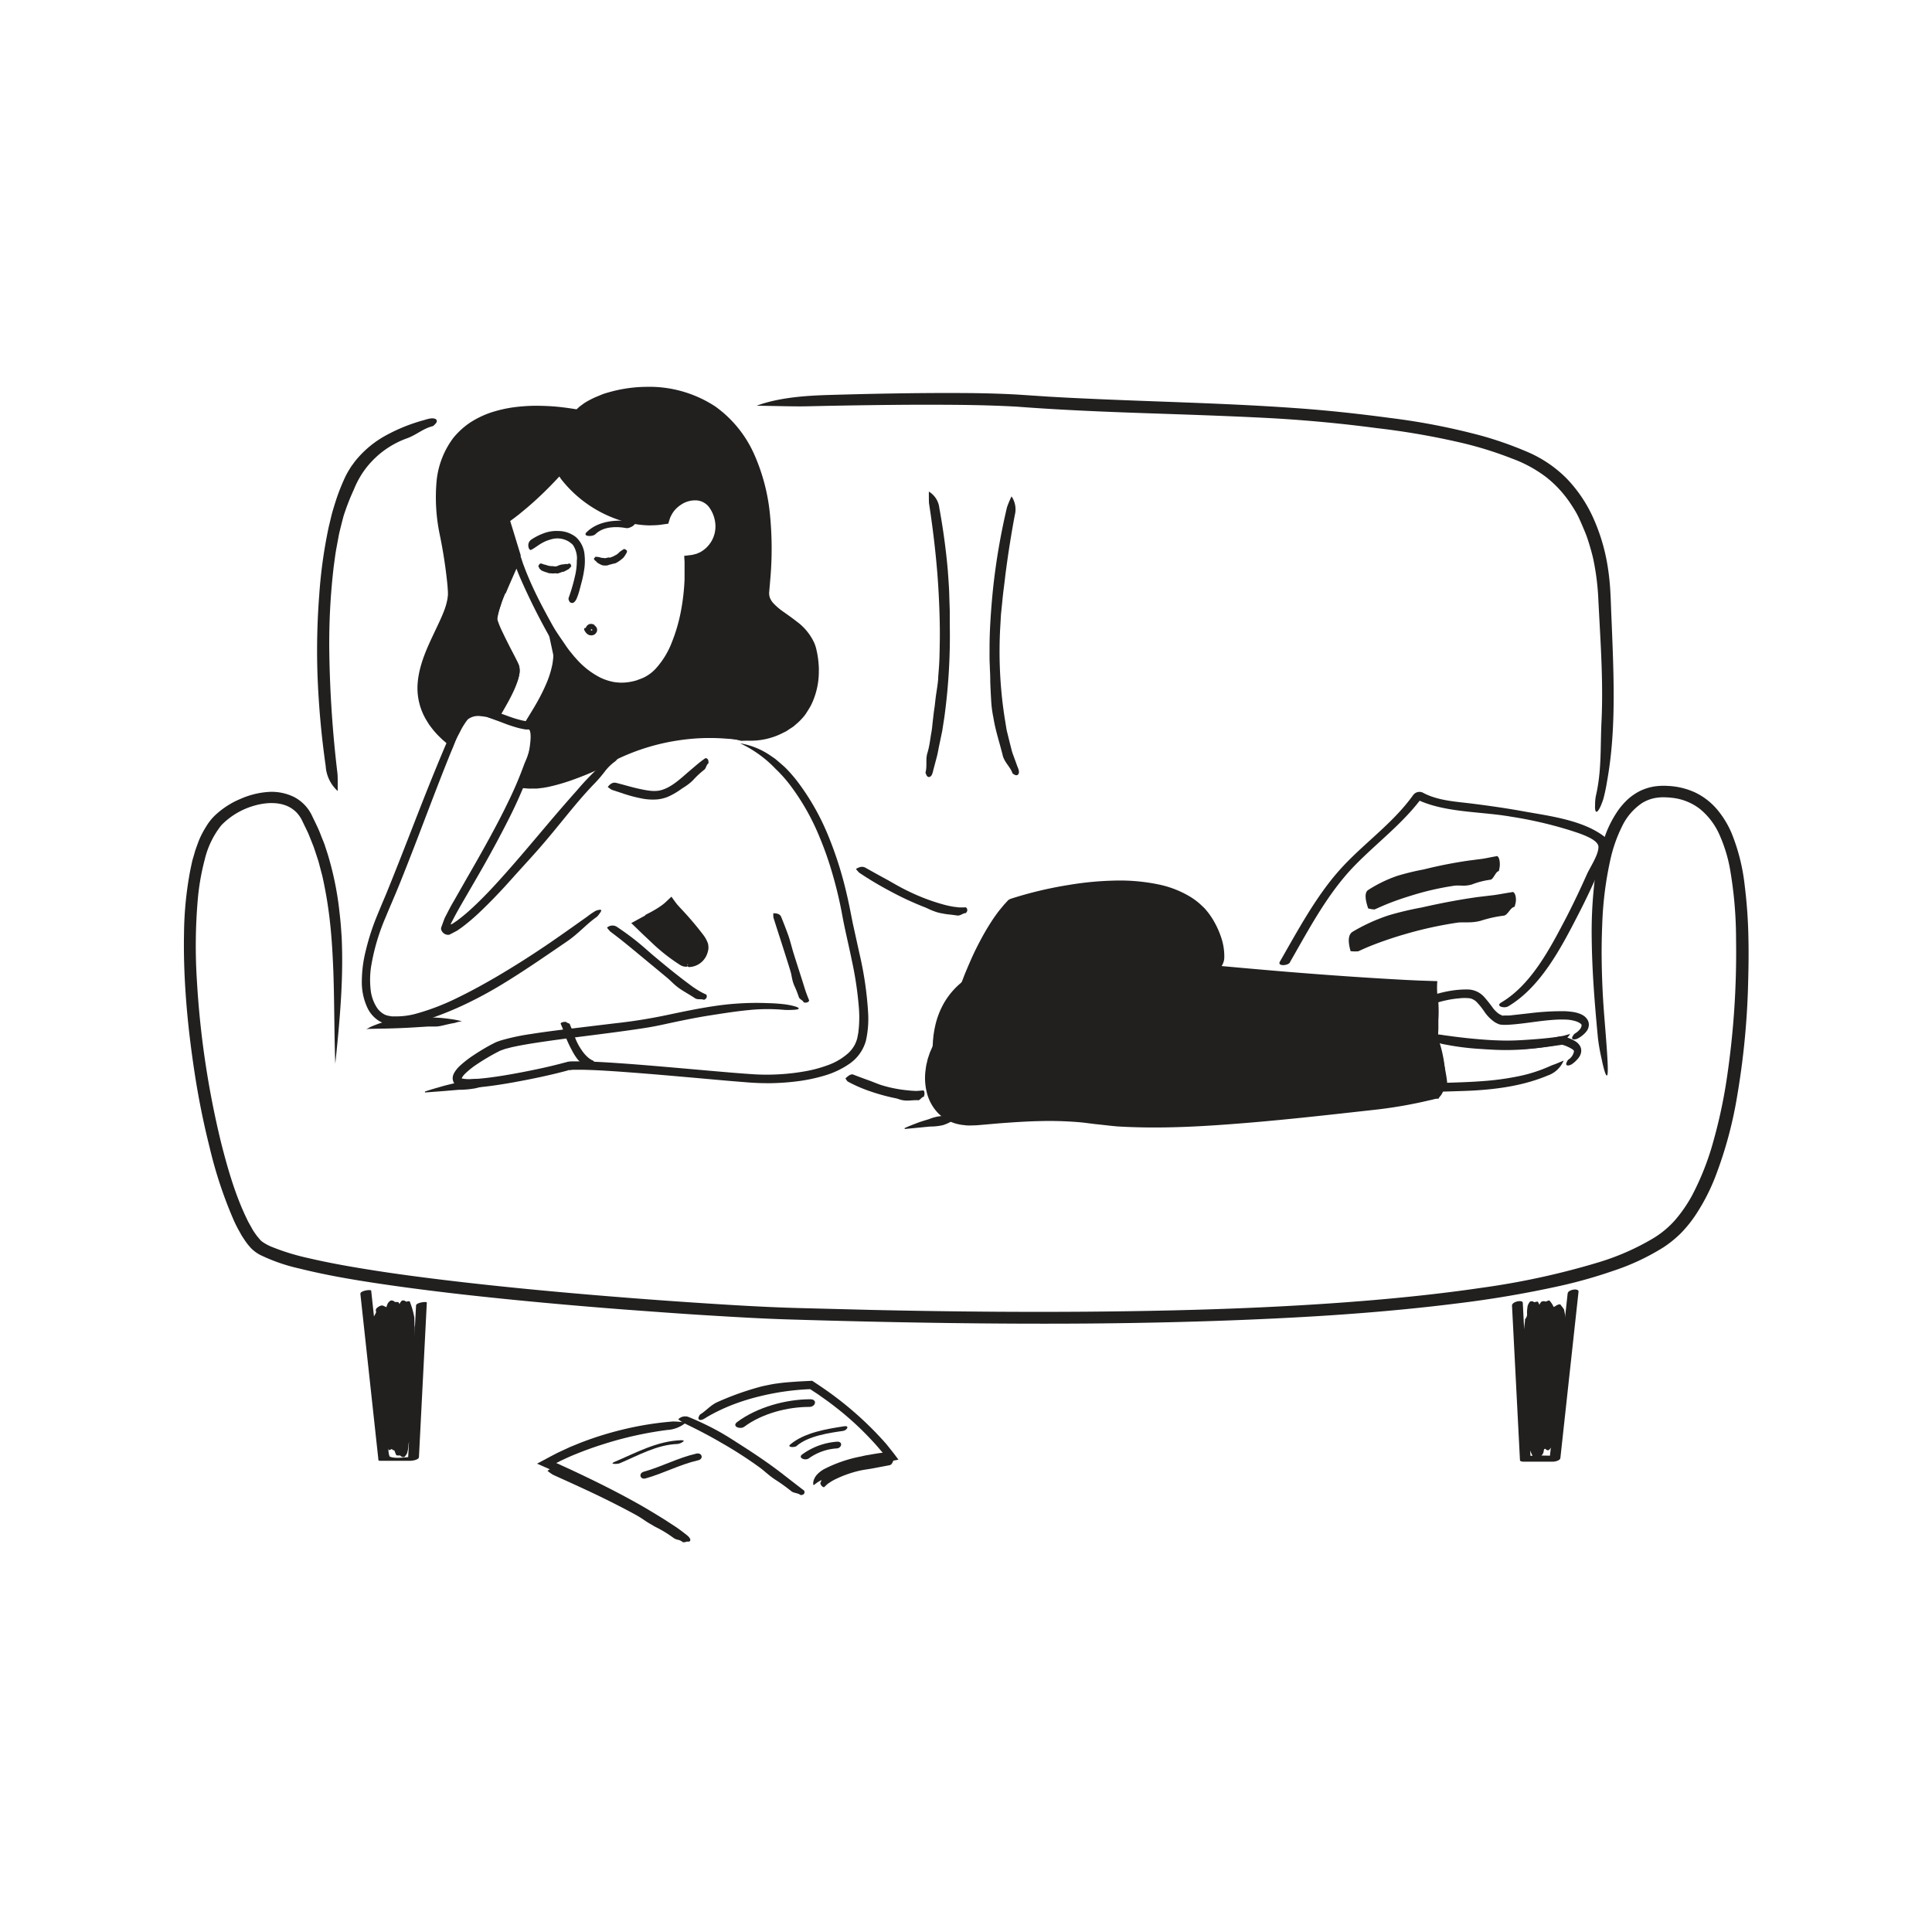 <svg id="Layer_1" data-name="Layer 1" xmlns="http://www.w3.org/2000/svg" width="520" height="520" viewBox="0 0 520 520"><defs><style>.cls-1{fill:#221f1f;}.cls-2{fill:none;stroke:#221f1f;stroke-miterlimit:10;stroke-width:1.56px;}</style></defs><title>Notioly v2</title><g id="_18.Chilling" data-name="18.Chilling"><path class="cls-1" d="M240.58,392.58c-.35,1.4-.75,1.71-1.2,1.79l-4.42.84c-1.26.24-2.55.37-3.79.67a30,30,0,0,0-6.16,2.18,11.91,11.91,0,0,0-1.64.92c-.25.17-.5.33-.73.52l-.64.6c-.08.06-.12.16-.23.18-.3,0-.77-.39-.92-.87,0-.11-.11-.27-.07-.3.37-.33.2-1.23.67-1.55a11.13,11.13,0,0,0,1.27-.89c.41-.31.84-.59,1.28-.87a5.07,5.07,0,0,1,1.11-.51c.5-.16,1-.28,1.51-.4a51.89,51.89,0,0,1,6.86-1.81,50.79,50.79,0,0,1,6.19-.82A4.37,4.37,0,0,1,240.58,392.58Z"/><path class="cls-1" d="M147.37,395.89a2.86,2.86,0,0,1,3.08-.52c2.84,1.1,5.66,2.28,8.43,3.55,2.38,1.1,4.7,2.35,7,3.54,4,2,8.05,4.12,11.94,6.49l1.72,1.07,1.69,1.14c.55.34,1.08.75,1.62,1.14a12.39,12.39,0,0,1,1.59,1.28,3.37,3.37,0,0,1,.5.5c.32.54-.09,1-.73,1-.14,0-.34.05-.41,0a3.21,3.21,0,0,0-1.25-.63,3.15,3.15,0,0,1-1.33-.56,31.68,31.68,0,0,0-4.83-2.93c-.66-.38-1.32-.76-2-1.17-.82-.51-1.61-1.1-2.45-1.59-1.14-.71-6.71-3.66-12.18-6.25s-10.78-4.92-11-5.06A14.81,14.81,0,0,1,147.37,395.89Z"/><path class="cls-1" d="M214.46,389.13c3.13-2.64,8.57-3.44,12.47-4,1.06-.16,1.79-1.48.29-1.25-4.76.73-10.71,1.69-14.52,4.9-.95.81,1.19.87,1.76.39Z"/><path class="cls-1" d="M114.36,293.8c1.45-.51,2.92-.91,4.39-1.34s3-.77,4.44-1.11a22.14,22.14,0,0,1,4.48-.92,13.05,13.05,0,0,1,4.67.57l0,.25a16,16,0,0,1-4.35,1.66,25.14,25.14,0,0,1-4.51.41l-4.54.38-4.54.34Z"/><path class="cls-1" d="M98.43,277.05c.47-.11.95-.53,1.5-.74a29.82,29.82,0,0,1,5.54-1.79,33.81,33.81,0,0,1,4.91-.53,53,53,0,0,1,8.45,0c.84.08,1.67.17,2.5.3a22,22,0,0,1,2.38.43l.4.11c.34.11.42.07.17.08l-.18,0a9.11,9.11,0,0,0-1.75.43c-1.19.17-2.38.5-3.57.76a8.62,8.62,0,0,1-1.43.19c-.61,0-1.21,0-1.82,0-.84,0-4.74.33-8.48.45-1.87.08-3.7.11-5.09.13l-2.45.05A6.37,6.37,0,0,0,98.43,277.05Z"/><path class="cls-2" d="M133,192.32l-.12.22"/><path class="cls-1" d="M208.15,245.8c1.47,0,1.9.49,2.11,1q1.06,2.58,2,5.21c.5,1.52.87,3.07,1.34,4.59.82,2.62,1.67,5.23,2.5,7.84.24.77.47,1.55.73,2.32s.54,1.45.82,2.18a1,1,0,0,1,.12.37c-.05.36-.62.62-1.14.53-.12,0-.31,0-.33-.08-.2-.57-1.12-.78-1.29-1.39a30.7,30.7,0,0,0-1.31-3.28,10.92,10.92,0,0,1-.42-1.34c-.15-.59-.23-1.19-.37-1.77-.39-1.6-4.68-14.71-4.75-15.07A6.47,6.47,0,0,1,208.15,245.8Z"/><path class="cls-1" d="M124.18,192.92c-.19.88-.36,1.64-.5,2.44s-.36,1.57-.59,2.35c-.47,1.55-1,3.12-1.69,4.66-4.19,10.3-8,20.8-12.12,31.2-.88,2.24-1.77,4.48-2.7,6.7s-1.91,4.47-2.8,6.64a56.58,56.58,0,0,0-3.94,13.51,24.15,24.15,0,0,0-.09,5.88,11,11,0,0,0,1.88,5.18,6,6,0,0,0,1.94,1.62l.56.2a6.2,6.2,0,0,0,.65.14l.67.12.71,0a20.3,20.3,0,0,0,5.78-.71,62.62,62.62,0,0,0,11.33-4.37c3.67-1.78,7.27-3.77,10.81-5.85q6.27-3.71,12.33-7.79c3.87-2.6,7.66-5.32,11.45-8,.64-.46,1.29-1,1.94-1.36a3.12,3.12,0,0,1,1.86-.62c.3.11.13.49-.34,1.09a4.11,4.11,0,0,1-.72.84c-2.95,2.1-4.84,4.44-8,6.6-5.86,4-11.69,8.06-17.79,11.74-2.44,1.47-4.94,2.86-7.5,4.14a90.12,90.12,0,0,1-10.08,4.36,44.13,44.13,0,0,1-6.77,1.9,17.77,17.77,0,0,1-5.77.18,6.82,6.82,0,0,1-3.32-1.37,8.41,8.41,0,0,1-2.4-2.92,16.29,16.29,0,0,1-1.58-7.56,34.19,34.19,0,0,1,1.06-8,63.94,63.94,0,0,1,2.48-8c.51-1.31,1.06-2.61,1.6-3.92s1.09-2.55,1.61-3.84c4.19-10.31,8.05-20.53,11.12-28.2s5.31-12.86,5.56-13.36c.37-.81.82-1.59,1.31-2.48A24.5,24.5,0,0,1,124.18,192.92Z"/><path class="cls-1" d="M142.79,201.21a9.45,9.45,0,0,1,.27,3.86,17.64,17.64,0,0,1-1,3.83A121.69,121.69,0,0,1,136.64,221c-2,3.95-4.09,7.82-6.25,11.65-1.86,3.3-3.78,6.55-5.66,9.81-.94,1.63-1.88,3.26-2.73,4.91l-.49.93-.18.37c0,.11.08.21.25.05l.12-.07.06,0,.21-.15,1-.67c.63-.48,1.26-.95,1.86-1.46,1.23-1,2.4-2.1,3.56-3.21,2.31-2.22,4.51-4.58,6.68-7,4.32-4.8,8.48-9.79,12.68-14.75q3.72-4.39,7.57-8.72a74.35,74.35,0,0,1,7.92-8,9.7,9.7,0,0,1,1.62-1.15,2,2,0,0,1,1.6-.31c.24.15.14.5-.27,1a3.72,3.72,0,0,1-.58.67,12.81,12.81,0,0,0-2.83,2.76,39,39,0,0,1-2.65,3.11c-3.85,3.93-7.27,8.33-10.81,12.61q-2.11,2.58-4.31,5.1c-1.88,2.14-3.81,4.23-5.72,6.35-1.33,1.43-4.91,5.68-10.23,10.74a54.09,54.09,0,0,1-4.44,3.79c-.4.32-.84.6-1.27.91-.12.08-.2.15-.34.23l-.55.29-1.09.57c-.17.07-.38.24-.53.23a1.68,1.68,0,0,1-.5,0,2,2,0,0,1-1.6-1.4,1.32,1.32,0,0,1,0-.52l.2-.56.41-1.12.21-.56.1-.28.09-.18.75-1.45c.51-1,1-1.92,1.58-2.89l3.26-5.72c4.39-7.59,8.56-15.06,11.34-20.88a102.14,102.14,0,0,0,4.4-10.3c.24-.64.55-1.26.82-2S142.41,202.21,142.79,201.21Z"/><path class="cls-1" d="M199.2,200.06a20.33,20.33,0,0,1,8.39,3.46l1,.68.94.79c.62.54,1.26,1.07,1.86,1.64a38.85,38.85,0,0,1,3.27,3.75,64.65,64.65,0,0,1,8.19,14.38,99.67,99.67,0,0,1,5,15.7c.64,2.65,1.15,5.42,1.67,8l1.76,8a94.48,94.48,0,0,1,2.39,16.36,27,27,0,0,1-.62,7.34,11.19,11.19,0,0,1-4.57,6.26,23.36,23.36,0,0,1-6.71,3.12,45.82,45.82,0,0,1-7.07,1.48,65.56,65.56,0,0,1-7.14.52,70.24,70.24,0,0,1-7.13-.28c-4.68-.36-9.34-.8-14-1.21-5.66-.5-11.31-1-17-1.42q-4.25-.33-8.47-.56c-1.41-.06-2.82-.12-4.22-.14-.7,0-1.39,0-2.07,0-.35,0-.66,0-1,.06l-.44.06a.37.37,0,0,0-.14,0h-.09s0,.09-.08-.12l-.09.18c-4.84,1.31-9.67,2.3-14.55,3.19-2.45.44-4.9.83-7.38,1.13-1.25.14-2.5.26-3.78.31a16.25,16.25,0,0,1-2,0,6.16,6.16,0,0,1-1.08-.14,3.21,3.21,0,0,1-1.41-.62,2.38,2.38,0,0,1-.79-1.67,2.81,2.81,0,0,1,.14-.95,4.5,4.5,0,0,1,.32-.69,8.38,8.38,0,0,1,1.52-1.84,28,28,0,0,1,3.4-2.66c1.17-.79,2.36-1.53,3.57-2.23.61-.35,1.22-.69,1.84-1,.32-.16.62-.32,1-.49l1.06-.38a58.09,58.09,0,0,1,8.26-1.77c2.73-.44,5.47-.79,8.2-1.14l14.17-1.71a141.63,141.63,0,0,0,14-2.21c4.46-.94,8.95-1.89,13.52-2.54A76.22,76.22,0,0,1,206.8,270a46,46,0,0,1,4.65.34c3.92.62,4.69,1.4,1.78,1.47a20.68,20.68,0,0,1-2.1,0,49.86,49.86,0,0,0-9.87.08c-3.18.31-6.38.82-10,1.38-3.37.52-6.73,1.2-10.1,1.91-1.69.36-3.35.74-5.09,1.07s-3.44.58-5.15.83c-6.85,1-13.71,1.79-20.52,2.71-2.73.37-5.44.76-8.14,1.2-1.35.23-2.69.47-4,.76-.67.12-1.29.32-1.93.47a6.79,6.79,0,0,0-.9.29c-.28.11-.61.19-.85.31a56.86,56.86,0,0,0-6.38,3.74,21,21,0,0,0-2.81,2.23,5.35,5.35,0,0,0-1,1.18c-.1.21-.08.15-.09.21a.15.15,0,0,0,0,.1l0,0,.11,0a3.93,3.93,0,0,0,.57.1,9.75,9.75,0,0,0,1.35.07c.93,0,1.9-.06,2.86-.14,1.13-.11,2.77-.26,6.2-.81,1.72-.28,3.88-.66,6.64-1.21s6.15-1.26,10.17-2.35l-.13.05.56-.17a4.63,4.63,0,0,1,.47-.08c.31-.05.59-.06.88-.08.59,0,1.18,0,1.78,0,1.22,0,2.5,0,3.85.09,2.72.12,5.73.31,9,.55,6.53.48,14.09,1.16,22.26,1.88,4.08.35,8.33.74,12.64,1a59.2,59.2,0,0,0,13-.81,35.28,35.28,0,0,0,6.36-1.7,16.57,16.57,0,0,0,5.48-3.25,8.66,8.66,0,0,0,1.81-2.42l.3-.69c.08-.23.15-.47.23-.71.12-.5.2-1,.31-1.56a32.38,32.38,0,0,0,.19-6.54,95.6,95.6,0,0,0-1.92-13c-.85-4.21-1.89-8.33-2.61-12.36a110.79,110.79,0,0,0-2.69-11.23,88.85,88.85,0,0,0-3.41-9.67,62,62,0,0,0-7.49-13.37,36.68,36.68,0,0,0-4.31-4.92A31.82,31.82,0,0,0,199.2,200.06Z"/><path class="cls-1" d="M163.38,249.68a2.19,2.19,0,0,1,2.66-.22c2,1.34,4,2.79,5.81,4.28,1.6,1.3,3.1,2.71,4.67,4,2.7,2.26,5.43,4.49,8.22,6.59.82.6,1.63,1.25,2.49,1.79a20,20,0,0,0,2.48,1.4,1.08,1.08,0,0,1,.4.2.88.88,0,0,1-.34,1.23c-.11.06-.25.18-.32.15-.72-.31-1.67.05-2.38-.42-1.29-.87-2.65-1.6-3.93-2.45a15.7,15.7,0,0,1-1.46-1.12c-.59-.51-1.13-1.07-1.71-1.59-.8-.7-4.66-3.86-8.32-6.9-1.83-1.52-3.63-3-5-4.07s-2.32-1.76-2.4-1.84A8.89,8.89,0,0,1,163.38,249.68Z"/><path class="cls-1" d="M160,286c-.57,1.26-1.09,1.37-1.46,1.28a7.45,7.45,0,0,1-3-2.07,14.53,14.53,0,0,1-1.58-2.47,31,31,0,0,1-2-4.43c-.16-.45-.32-.89-.47-1.35s-.35-.84-.52-1.28c0-.07-.1-.14-.06-.23.09-.24.69-.43,1.18-.41.11,0,.29,0,.3,0,.11.33,1,.35,1,.69a8.4,8.4,0,0,0,.87,1.75,4,4,0,0,1,.28.72c.08.32.11.67.21,1a15.84,15.84,0,0,0,2.17,3.95,8.65,8.65,0,0,0,1.77,1.8l.66.41a1.85,1.85,0,0,1,.29.12C159.81,285.52,159.87,285.72,160,286Z"/><path class="cls-1" d="M230.38,233.88c1.3-.79,2-.64,2.63-.29,2,1.13,4.05,2.26,6.08,3.36,1.75,1,3.46,2,5.25,2.85a54.49,54.49,0,0,0,9.5,3.63,24.45,24.45,0,0,0,2.89.63l1.4.17h1.38a1.23,1.23,0,0,1,.47,0,.88.88,0,0,1,.18,1.26c-.07.1-.15.27-.23.27-.76,0-1.45.77-2.29.65s-1.52-.22-2.29-.29-1.52-.23-2.28-.37a10.81,10.81,0,0,1-1.76-.53c-.74-.26-1.44-.61-2.14-.93a83.71,83.71,0,0,1-9.75-4.52,93.49,93.49,0,0,1-8.14-4.87A8.86,8.86,0,0,1,230.38,233.88Z"/><path class="cls-1" d="M385.81,280.07s-54.68,9.5-104.93,1.37h-.12a166.74,166.74,0,0,0-28.59.31c.22-7.77,3.13-13.11,7.58-16.68v0c9.41-7.65,25.66-7.6,37.79-6.9,9.54.55,70.71,6.54,88.25,7.07A17.77,17.77,0,0,0,386,269C386.66,273,385.85,279.83,385.81,280.07Z"/><path class="cls-1" d="M286,259.39a67.69,67.69,0,0,0-13.45,1.41,40,40,0,0,0-6.35,2,26.6,26.6,0,0,0-5.63,3.31l.49-1.05v.67l-.5.4a17.85,17.85,0,0,0-5,6.29,19.66,19.66,0,0,0-1.37,3.86,19.19,19.19,0,0,0-.41,2c0,.34-.12.68-.15,1l-.07.67,0,.25s0,.1,0,.11h.12l1-.09q2.07-.18,4.14-.3,4.16-.24,8.3-.22c2.44,0,4.87.07,7.31.18l3.64.19,1.8.11.89.06a4.67,4.67,0,0,1,.6.06l.44.07,7.15,1c2.38.37,4.79.54,7.18.83,9.58,1,19.23,1.52,28.88,1.54,8.57,0,17.19-.21,25.67-.84,10.9-.74,21.8-2,32.62-3.39a11.52,11.52,0,0,1,1.87-.14c.46,0,.65.08.63.2s-.86.69-2.24,1.21a63.93,63.93,0,0,1-14.28,3.05c-11.15,1.24-22.36,2-33.6,2.25a298.67,298.67,0,0,1-33.81-1.07c-1.68-.11-3.38-.3-5.07-.49l-5.12-.55c-3.42-.38-6.84-.95-10.29-1.41a9,9,0,0,0-1.15-.12l-1.32-.08-2.58-.13c-1.72-.08-3.45-.14-5.17-.18-3.44-.07-6.88-.05-10.3.08q-1.71.07-3.42.18l-1.71.11-1.81.15-2.82.26s-.07,0-.08,0v-.27l0-.35,0-.71.08-1.41.11-1.08c0-.3.08-.59.12-.89.08-.59.19-1.18.32-1.77a22,22,0,0,1,2.61-6.72,20.32,20.32,0,0,1,4.78-5.42l-.37.77v-.5l.36-.29a27.7,27.7,0,0,1,8.1-4.38,46.93,46.93,0,0,1,8.85-2.12,86.65,86.65,0,0,1,14.11-.76c4.69.09,9.38.42,14,.84,14.09,1.24,28.22,2.62,42.2,3.78,10.86.89,21.53,1.64,32.28,2.21l3.52.16,4.53.15a1,1,0,0,1,.22,0,23.54,23.54,0,0,0-.05,2.6c0,.47.06.93.11,1.36s.12.89.17,1.31.08.86.1,1.25a28.81,28.81,0,0,1-.08,3.87,13.06,13.06,0,0,1-.9,4.15,8,8,0,0,1-.58,1.2c-.14.17-.25.11-.32-.21a9.47,9.47,0,0,1-.14-1.7c-.06-1.6,0-4.13-.21-7.24-.07-.86-.22-1.61-.36-2.61-.06-.46-.11-1-.14-1.4,0-.12,0-.22,0-.33s-.25,0-.39,0l-1.67-.05-3.33-.13c-2.23-.09-4.46-.23-6.71-.35-4.49-.27-9-.59-13.57-.93-9.11-.69-18.32-1.47-27.55-2.29l-22.68-2c-3.77-.32-7.58-.68-11.31-.93s-7.53-.35-11.27-.28Z"/><path class="cls-2" d="M287.11,281.91c-2.07-.19-4.15-.34-6.23-.47,2.35.1,4.47.24,6.17.46Z"/><path class="cls-2" d="M348,285.25a222.89,222.89,0,0,1-28-.31c-5.06-.34-10.08-.83-15.06-1.33C318.54,284.69,336,285.66,348,285.25Z"/><path class="cls-2" d="M371.16,282.24l-.21.05c-4.59.95-9.15,1.65-13.66,2.17C362.34,283.61,367.07,282.86,371.16,282.24Z"/><path class="cls-2" d="M385.75,280.08c-2.22.75-9,1.38-12.9,1.89C380.19,280.85,385.14,280.16,385.75,280.08Z"/><path class="cls-1" d="M387.15,295.73c-8.65-.75-67.93,9-91.65,5.69-11-1.54-21.8-.65-32.83.35-12,1.08-15.23-10.7-10.64-19.92,0,0,22.62-2,29.73-.33,9.9,2.28,75.53,8.05,104-2.44C386.15,279.22,389.88,291.64,387.15,295.73Z"/><path class="cls-1" d="M284.81,283.58c-1-.12-2-.35-2.95-.53a26.26,26.26,0,0,0-2.71-.43c-1.85-.21-3.76-.27-5.67-.3-3.84-.05-7.7.06-11.55.24l-5.79.32-2.89.2-.24,0c-.06,0-.1,0-.11.06l-.36.81a18.76,18.76,0,0,0-1.19,5.26,13.52,13.52,0,0,0,.68,5.23,9.4,9.4,0,0,0,1.86,3.22,8,8,0,0,0,1.4,1.2,6.33,6.33,0,0,0,.77.5l.84.39a3.41,3.41,0,0,0,.88.31l.91.25c.63.11,1.27.16,1.91.24l1.95-.05,2.12-.18c9.94-.82,20.07-1.46,30.11-.07a101.35,101.35,0,0,0,14.79.86c5,0,9.93-.23,14.9-.51,8.82-.53,17.67-1.42,26.39-2.38l16.84-1.94c5.63-.62,11.24-1.27,16.95-1.44,3.7.09,3,.71.11,1.3A122.12,122.12,0,0,1,370,298.7c-11.45,1.27-22.91,2.58-34.45,3.53s-23.14,1.66-34.89.94c-1.76-.15-3.53-.38-5.3-.56s-3.44-.46-5.18-.59a97,97,0,0,0-10.53-.27c-3.53.08-7.08.32-10.63.59l-5.33.46c-.86.1-1.83.1-2.78.13a8.61,8.61,0,0,1-1.43-.11,9.66,9.66,0,0,1-1.43-.21,10.89,10.89,0,0,1-5.62-3.07,12.24,12.24,0,0,1-3-5.59,15.87,15.87,0,0,1-.27-6.21,9.86,9.86,0,0,1,.26-1.52c.13-.5.2-1,.38-1.5l.49-1.46.74-1.68.24-.54.06-.13s.09,0,.14,0l.29,0,1.17-.1,1.47-.1,2.93-.2c2-.11,3.91-.22,5.87-.3,3.92-.17,7.85-.28,11.79-.16a38.31,38.31,0,0,1,7.34.74c1.15.22,2.31.45,3.5.6s2.36.35,3.55.48c4.76.6,9.54,1,14.33,1.4a381.79,381.79,0,0,0,43.55,1c1.4-.06,2.8-.1,4.19-.19l4.16-.32c2.78-.17,5.52-.52,8.27-.84s5.45-.83,8.16-1.25c1.37-.19,2.69-.56,4-.85s2.69-.59,4-1l3.41-1.11,1.15-.36a4.67,4.67,0,0,1,1.36-.23l.13,0s.06,0,.05,0l.06.05.22.21a1.55,1.55,0,0,1,.4.5,10.64,10.64,0,0,1,.53,1.4,34.35,34.35,0,0,1,1.68,9.81,8,8,0,0,1-1,4.42,3.55,3.55,0,0,1-.93,1c-.21.12-.27,0-.22-.32a14.12,14.12,0,0,0,.24-1.58,26.76,26.76,0,0,0-.61-7.22c-.22-1.19-.5-2.38-.82-3.55-.16-.59-.34-1.17-.52-1.74-.06-.19-.07-.18-.08-.22l0-.1c0-.05-.05-.13-.11-.15l-.18.07-.07,0-.41.14-1.84.6-1.85.6c-.62.2-1.25.31-1.88.47-2.52.57-5,1.23-7.61,1.59l-3.85.64c-1.29.21-2.58.31-3.88.47a261.75,261.75,0,0,1-31.5,1.5c-7.85,0-15.7-.36-23.55-.85s-15.67-1.16-23.53-2.3Z"/><path class="cls-2" d="M287.11,281.91c-2.07-.19-4.15-.34-6.23-.47,2.35.1,4.47.24,6.17.46Z"/><path class="cls-2" d="M371.16,282.24l-.21.05c-4.59.95-9.15,1.65-13.66,2.17C362.34,283.61,367.07,282.86,371.16,282.24Z"/><path class="cls-2" d="M385.75,280.08c-2.22.75-9,1.38-12.9,1.89C380.19,280.85,385.14,280.16,385.75,280.08Z"/><path class="cls-1" d="M422.61,278.29a7,7,0,0,1-5.32,3.27,59,59,0,0,1-10.67.85c-3.56,0-7.1-.22-10.62-.54-1.72-.16-3.43-.37-5.14-.59l-2.57-.38-3.69-.6.21-1.9.05-.68,0-.47c0-.63.06-1.27.07-1.92,0-1.28,0-2.58,0-3.87l-.09-2.37,0-.91c0-.11.11-.08.16-.12l.22-.07.43-.14.87-.28.57-.16a31.32,31.32,0,0,1,4-.84,26.36,26.36,0,0,1,4.09-.25,6.06,6.06,0,0,1,4.23,1.95,36.48,36.48,0,0,1,2.49,3.14,7.91,7.91,0,0,0,1.18,1.2,5.21,5.21,0,0,0,.64.44l.35.16.17.08,0,0h0c.09-.25-.12.35-.09.27l0,0,.06-.15,0-.08h0a3.06,3.06,0,0,0,.69,0c.29,0,.6,0,.91,0,.62,0,1.25-.1,1.89-.17l3.87-.43a71.8,71.8,0,0,1,9.35-.57,19.11,19.11,0,0,1,2.35.2,8.06,8.06,0,0,1,2.48.73,5.7,5.7,0,0,1,.65.4,3.71,3.71,0,0,1,.6.59,2.61,2.61,0,0,1,.64,1.87,3,3,0,0,1-.69,1.7,5.86,5.86,0,0,1-1,1,6.68,6.68,0,0,1-1.4.91c-1.27.51-1.78,0-1.16-.8a2,2,0,0,1,.46-.56,5.13,5.13,0,0,0,1.24-1,2.18,2.18,0,0,0,.6-1.15.48.48,0,0,0-.11-.37,1.57,1.57,0,0,0-.29-.26,4.64,4.64,0,0,0-1.07-.52,9.9,9.9,0,0,0-3-.48,29.21,29.21,0,0,0-3.23.08c-2.17.15-4.35.46-6.55.75-1.76.23-3.52.45-5.37.56a13.56,13.56,0,0,1-1.9,0,3.6,3.6,0,0,1-.66-.12,1.54,1.54,0,0,1-.3-.12l-.24-.11a4.48,4.48,0,0,1-.9-.52,10.6,10.6,0,0,1-2.62-2.76,19.93,19.93,0,0,0-2-2.48,3.74,3.74,0,0,0-1.79-1,12.23,12.23,0,0,0-2.89,0,26.63,26.63,0,0,0-3.52.53c-.62.13-1.26.29-1.9.47l-.31.1c-.05,0,0,.12,0,.19.05,1.34.09,2.95.1,4.51,0,.79,0,1.6,0,2.42l-.06,1.26,0,.27.13,0,.22,0,1.36.2,2.76.37c1.86.24,3.74.45,5.59.61,3.71.34,7.32.52,10.5.53a65.67,65.67,0,0,0,7.9-.42c2-.29,3.17-.52,3.35-.59.51-.12,1-.2,1.65-.29Z"/><path class="cls-1" d="M420.86,285.46a7.23,7.23,0,0,1-4.37,4.05c-6.3,2.63-13.1,3.61-19.77,4-1.39.08-2.77.13-4.15.17l-5.41.17c0-.73,0-1.47,0-2.21a2.51,2.51,0,0,0,0-.37l0-.26c0-.17,0-.34-.07-.52-.09-.7-.21-1.41-.34-2.13-.26-1.43-.57-2.86-.89-4.3l-.41-1.78-.27-1.16-.18-.84a3.6,3.6,0,0,1-.13-.79l-.08-1.41c0-.09.07,0,.11,0l.18,0,.35.07.69.14,2.76.54a56.28,56.28,0,0,0,7.12,1,100.79,100.79,0,0,0,14.54.06c2.87-.18,5.74-.42,8.58-.8l1.14-.17c.31-.12.68.1.9.14l.53.16a10.26,10.26,0,0,1,2.16.94,4.73,4.73,0,0,1,.56.39,2.6,2.6,0,0,1,.55.55,2.55,2.55,0,0,1,.63,1.77,2.78,2.78,0,0,1-.19.92,2.7,2.7,0,0,1-.37.7,2.74,2.74,0,0,1-.42.55c-.15.16-.29.34-.44.47a6.57,6.57,0,0,1-1.24,1c-1.16.58-1.69.16-1.2-.7a1.69,1.69,0,0,1,.37-.59,3.38,3.38,0,0,0,1.53-2.19c0-.33-.16-.42-.39-.59a7.56,7.56,0,0,0-1.05-.59,9.46,9.46,0,0,0-1.33-.54l-.35-.11-.14,0-.57.09-3.15.44c-2.11.29-4.21.53-6.33.7-1.69.13-3.4.19-5.09.19-2.18,0-4.35-.13-6.52-.28a70.19,70.19,0,0,1-9.47-1.16l-.9-.17-.32-.09-.34-.09-.17-.05c-.05,0-.13,0-.1,0,.18.78.37,1.61.56,2.47.32,1.41.65,2.87.95,4.39.15.77.29,1.54.41,2.34.07.39.11.83.16,1.21a1.93,1.93,0,0,1,0,.24l4.07-.14c1.72-.07,3.45-.15,5.13-.28a72.81,72.81,0,0,0,9.32-1.2,40.39,40.39,0,0,0,9.48-3c.47-.2,1-.35,1.5-.57Z"/><path class="cls-1" d="M227.56,290.24c1.18-1.1,1.69-1.17,2.13-1,1.42.56,2.86,1.08,4.3,1.6,1.23.45,2.44,1,3.7,1.36a35.32,35.32,0,0,0,6.65,1.27c.66.08,1.32.12,2,.15s1.27-.08,1.9-.11c.11,0,.22-.06.32,0,.27.17.36.87.17,1.4,0,.12-.09.31-.14.31-.51,0-.93.94-1.49.91-1-.07-2.08.11-3.12.09a7.36,7.36,0,0,1-1.24-.14c-.52-.1-1-.33-1.53-.45a54,54,0,0,1-7.08-1.93,38.1,38.1,0,0,1-6-2.63A3.94,3.94,0,0,1,227.56,290.24Z"/><path class="cls-1" d="M328.31,260.68c-10.76-1-21.23-2-30.77-2.53-12.13-.7-28.38-.75-37.79,6.9.67-1.92,5.49-15.21,12.22-22.17.33-.33,37.69-12.73,51.31,2C326.54,248.43,329.19,255.07,328.31,260.68Z"/><path class="cls-1" d="M278.15,242.55c-1,.26-2,.53-3,.82l-1.48.45-.72.23c-.14.06-.08,0-.15.08l-1,1.06-1,1.18c-.62.81-1.24,1.63-1.8,2.5a73.51,73.51,0,0,0-5.89,11l-.46,1.06-.15.37-.14.37-.06.18,0,.08.08-.06a5.13,5.13,0,0,1,.52-.34l.22-.12.11-.06.29-.13c.65-.29,1.28-.62,1.94-.88l2-.75,2-.61a56.27,56.27,0,0,1,8.19-1.55,104.23,104.23,0,0,1,16.47-.29l3.63.2,3.62.3,7.22.55c6.14.46,12.33.79,18.45,1.55,3.81.48-1.27,2.39-8.32,1.83q-9.39-.74-18.77-1.6a135,135,0,0,0-18.74-.57A49.87,49.87,0,0,0,270.48,261a33.5,33.5,0,0,0-5.1,1.89l-.61.29c-.22.11-.34.15-.79.39L261.81,265c-1.48.94-2.83,2-4.2,3l.05-.37.23-.65c.59-1.62,1.16-3.19,1.79-4.81l1-2.38.65-1.48c.88-2,1.83-3.9,2.86-5.8a64.23,64.23,0,0,1,3.37-5.56c.63-.89,1.26-1.78,2-2.62a15.71,15.71,0,0,1,1.07-1.25l.59-.65a1.32,1.32,0,0,1,.48-.36,3,3,0,0,1,.52-.22,105.22,105.22,0,0,1,15.46-3.67,85.56,85.56,0,0,1,12-1.16,51.4,51.4,0,0,1,12,1,27,27,0,0,1,8.73,3.38,18.39,18.39,0,0,1,1.94,1.37c.62.49,1.18,1.06,1.76,1.6a19.4,19.4,0,0,1,2.78,3.88,22.81,22.81,0,0,1,1.7,3.81,15.75,15.75,0,0,1,.93,5.47,4.37,4.37,0,0,1-.69,2.44,4,4,0,0,1-.52.66c-.61.37-.44-1.62-1.14-5a22.39,22.39,0,0,0-2.92-7.15,16.17,16.17,0,0,0-5.48-5.3c-4.48-2.7-10.09-3.64-15.62-3.8a92.9,92.9,0,0,0-24.88,3.24Z"/><path class="cls-2" d="M259.75,265.07l-.08.21"/><path class="cls-1" d="M90.24,286.3c-.29-7.71-.22-16-.51-24.6-.17-4.29-.39-8.63-.86-13a112.22,112.22,0,0,0-2.11-12.9l-.69-2.63-.35-1.32-.42-1.29L84.45,228l-1-2.52-.51-1.25L82.35,223l-1.18-2.43a8.93,8.93,0,0,0-1.37-1.91,8.42,8.42,0,0,0-1.85-1.4c-2.77-1.5-6.4-1.34-9.67-.37a19.9,19.9,0,0,0-8.71,5.23,23.57,23.57,0,0,0-4.47,9.24A63.87,63.87,0,0,0,53.24,242,145.83,145.83,0,0,0,53,264a242.67,242.67,0,0,0,6.51,43.56c1.8,7.09,3.85,14.21,7,20.65.37.82.84,1.55,1.25,2.33s.92,1.46,1.41,2.14l.78.93a2.15,2.15,0,0,0,.37.37,2.8,2.8,0,0,0,.4.32,13.19,13.19,0,0,0,2.12,1.17A61.32,61.32,0,0,0,83,338.62c6.12,1.43,12.37,2.5,18.64,3.47s12.57,1.78,18.88,2.54c12.62,1.51,25.29,2.74,38,3.82s25.38,2,38.08,2.77c6.37.38,12.67.7,19.05.86l19.09.49c21.9.48,43.8.67,65.69.39s43.78-1,65.58-2.74c10.89-.87,21.77-2,32.56-3.58a205.74,205.74,0,0,0,31.83-6.93A66,66,0,0,0,445,333.27a25.22,25.22,0,0,0,5.91-4.95,38.59,38.59,0,0,0,4.46-6.46,72.75,72.75,0,0,0,5.85-14.92,136.85,136.85,0,0,0,3.43-15.86,229.73,229.73,0,0,0,2.61-38.43,110.37,110.37,0,0,0-1.67-19,40,40,0,0,0-2.75-8.88,18.75,18.75,0,0,0-5.33-7.06,14.79,14.79,0,0,0-7.71-3c-.7-.09-1.42-.1-2.14-.13a15,15,0,0,0-2,.17,10.32,10.32,0,0,0-3.72,1.41,15.69,15.69,0,0,0-5.38,6.3,38.67,38.67,0,0,0-3,8.36,94.48,94.48,0,0,0-2.32,18.07c-.27,6.12-.17,12.28.14,18.42.21,4.14.61,8.48.9,12.36.4,5.25.57,8.49.38,9.48s-.79-.25-1.57-4.09a54.23,54.23,0,0,1-1-5.62c-.91-9.58-1.59-18.21-1.68-27a117.1,117.1,0,0,1,.58-13.5,58,58,0,0,1,3.17-14.39,29.41,29.41,0,0,1,3.43-6.54,20,20,0,0,1,2.52-2.86,15.56,15.56,0,0,1,3.21-2.22,14.18,14.18,0,0,1,3.73-1.22,17.22,17.22,0,0,1,3.84-.18,19.6,19.6,0,0,1,7.35,1.76,17.9,17.9,0,0,1,6,4.67,25.34,25.34,0,0,1,3.86,6.38,52.66,52.66,0,0,1,3.49,14,133,133,0,0,1,1,14.21c.11,4.72,0,9.45-.14,14.17a211.16,211.16,0,0,1-2.88,28.23,110.3,110.3,0,0,1-6,22.06,54.07,54.07,0,0,1-5.41,10.32,34.19,34.19,0,0,1-3.76,4.6,30.7,30.7,0,0,1-4.65,3.77A61.58,61.58,0,0,1,434.34,342a131.62,131.62,0,0,1-14,4,288.65,288.65,0,0,1-28.51,4.86c-6.53.82-19.12,2.25-36.23,3.32s-38.7,1.87-63.17,2.05S240.59,356,212,355.12c-7.19-.22-14.41-.66-21.69-1.1s-14.61-1-22-1.54c-14.72-1.13-29.54-2.47-44.26-4.13-7.35-.84-14.68-1.77-22-2.86s-14.48-2.32-21.57-4.09A47.9,47.9,0,0,1,70,337.75a10.08,10.08,0,0,1-2.5-1.87,18.69,18.69,0,0,1-1.78-2.3c-.25-.4-.53-.79-.76-1.19l-.67-1.21c-.47-.8-.85-1.62-1.24-2.44a115.17,115.17,0,0,1-6.65-20c-1.68-6.68-3-13.32-4-19.85s-1.78-12.95-2.27-19.22-.72-12.42-.6-18.37a95.37,95.37,0,0,1,1.71-17.22c.15-.69.29-1.38.44-2.06s.37-1.34.56-2l.28-1,.35-1c.24-.65.47-1.3.72-1.94a24.87,24.87,0,0,1,1.94-3.68,13.93,13.93,0,0,1,2.64-3.22A22.82,22.82,0,0,1,64.78,215,22.18,22.18,0,0,1,72,213.17a13.62,13.62,0,0,1,7.14,1.34,10.87,10.87,0,0,1,4.82,5c.87,1.82,1.77,3.55,2.41,5.3.33.87.71,1.7,1,2.54l.81,2.48a84.37,84.37,0,0,1,3.21,15.82c.24,2,.36,3.54.44,4.73s.15,2,.15,2.35C92.37,262.2,91.81,271.53,90.24,286.3Z"/><path class="cls-1" d="M136,159.69c-.26.63-.52,1.26-.76,1.88-.11.31-.23.63-.31.89s-.23.72-.34,1c-.23.67-.46,1.28-.61,1.87a3.1,3.1,0,0,0-.11,1.43,25.74,25.74,0,0,0,1.5,3.61c.58,1.24,1.2,2.46,1.82,3.69l1.4,2.69c.23.46.47.91.69,1.38.12.24.23.49.35.77a4,4,0,0,1,.21,1.06,6.27,6.27,0,0,1,0,1.07c-.06.32-.12.65-.2,1a17.1,17.1,0,0,1-.6,1.75,31.26,31.26,0,0,1-1.59,3.17q-.87,1.52-1.8,3l-.88,1.36c-.12.18-.26.37-.37.56l.75.3,1.79.65a31.07,31.07,0,0,0,3.57,1.08c.36.08.74.15,1.11.21l.39,0,.28,0a1,1,0,0,0,.15-.23l.21-.34.59-1,2.33-4.09c1-1.75,1.93-3.52,2.87-5.29s1.93-3.54,2.76-5.25a1.82,1.82,0,0,1,.18-.32.45.45,0,0,1,.13-.17.34.34,0,0,1,.3-.11c.2,0,.45.38.48,1a10.7,10.7,0,0,1-1.44,5.33c-1.89,3.53-3.9,7-5.95,10.38l-1,1.68-.37.62-.05.08h-.08l-.18,0-.36,0-.72-.06-.36,0-.29,0a20.47,20.47,0,0,1-3.09-.73c-1-.3-2-.65-2.89-1l-1.67-.63-2.48-.9.79-1.25,1.44-2.21,1-1.57c.65-1.06,1.27-2.13,1.82-3.23a16.5,16.5,0,0,0,1.28-3.33,4.24,4.24,0,0,0,.09-1.47,1,1,0,0,0-.1-.27l-.17-.4-.41-.83c-1.23-2.47-2.54-4.94-3.74-7.49-.3-.63-.59-1.28-.87-1.94a8.2,8.2,0,0,1-.68-2.25,6.69,6.69,0,0,1,.35-2.36c.21-.7.47-1.37.67-2a47,47,0,0,1,1.88-4.86l2.07-4.72.82-1.81.49-1c.16-.32.32-.7.51-.77a3.87,3.87,0,0,0,.87-.63l.18.16a.44.44,0,0,1,.19.26l.39.94.54,1.64.49,1.3c.28.72.56,1.43.86,2.14q.88,2.11,1.88,4.19c1.71,3.6,3.63,7,5.53,10.49l1.25,2.28c1.52,2.88,1.85,4,1.58,4.85-.07.19-.13.47-.26.54a.19.19,0,0,1-.14,0l-.18,0c-.1,0-.24-.17-.41-.39a20.53,20.53,0,0,1-1.44-2.24A173.85,173.85,0,0,1,139.78,155c-.24-.59-.48-1.18-.71-1.78L139,153h0s0,0,0,0l0,0h0l0,.08-.33.73c-.88,2-1.74,3.94-2.56,5.91Z"/><path class="cls-1" d="M199.47,199.4c-14.86-4.44-31.72,1.58-36.31,5.06,0,0-14.44,7.45-22,6.26,2.75-6,4.59-15.31,1.5-15.76,2.17-3.72,10-14.92,7-22.52,6.4,10.1,14.49,15.32,23.78,11.29,9.68-4.21,12.8-23.14,11.84-33.17,6.8-.44,10.48-8,6.7-14.12-3.42-5.55-11.66-2.28-13,3.52-11,2.12-23.15-4.92-28.52-13.38A93.1,93.1,0,0,1,136,139.75c.72,2.69,1.72,6,3,9.62-1.78,4.29-6.07,13.45-6.29,17.69-.15,2.82,5.76,11.46,6,12.55.73,3.06-3.64,10.18-5.4,13.12-.8-.28-6.42-2.33-8.56.65a36,36,0,0,0-3.54,6.51c-18.76-14.8.42-30.66-.09-40.59-.33-6.31-1.4-10.83-2.49-16.88C111.13,100.67,155,111,155.18,110.78c8.66-9.38,58.39-16.74,51,48.5-.66,5.84,10.48,7.45,12.52,15.44C220.82,182.87,219.34,197.94,199.47,199.4Z"/><path class="cls-1" d="M120.79,166.26c-1.28,3-2.77,5.82-4,8.69a28.78,28.78,0,0,0-2.5,8.74,14.73,14.73,0,0,0,1.71,8.5,19.16,19.16,0,0,0,2.62,3.62c.47.58,1.07,1.07,1.6,1.62l.21.2.1.08.2.18.2-.43c.31-.64.64-1.27,1-1.9s.71-1.24,1.1-1.85l.61-.9c.09-.13.26-.33.41-.5a2.89,2.89,0,0,1,.5-.49,5.21,5.21,0,0,1,2.41-1.1,8.44,8.44,0,0,1,2.39-.12,13.65,13.65,0,0,1,2.23.36l.53.14.47.13.18.06s.07-.12.11-.18l.59-1c.39-.67.77-1.33,1.14-2a42.8,42.8,0,0,0,2-4.08,15.37,15.37,0,0,0,.73-2.06,5.46,5.46,0,0,0,.25-1.87l0-.18v-.05h0c-.13,0,1.22-.29.59-.15l-.11,0-.44.1c-.11,0,0,0-.07,0a.5.5,0,0,0-.07-.16l-.11-.23-.55-1-1.18-2c-.78-1.35-1.56-2.72-2.29-4.15-.36-.71-.71-1.43-1-2.2a9.37,9.37,0,0,1-.73-2.58,9.66,9.66,0,0,1,.3-2.65c.18-.8.4-1.58.64-2.34.48-1.53,1-3,1.6-4.48,1-2.63,2.17-5.22,3.28-7.78l.36-.86s.06-.08,0-.12l-.06-.18-.62-2-1.25-4L135.2,141l-.27-.86-.13-.44-.07-.22c0-.07-.06-.15,0-.18l1.47-1c1.12-.82,2.19-1.67,3.25-2.56,2.12-1.77,4.15-3.66,6.12-5.6.87-.86,1.72-1.74,2.57-2.63l2-2.16.27-.3c.05,0,.1-.12.14-.12l.11.16.45.64L152,127c.13.19.32.47.42.6l.27.34.56.69c.36.48.79.89,1.19,1.33s.83.85,1.26,1.26a16.76,16.76,0,0,0,1.35,1.18,30.15,30.15,0,0,0,12.67,6.36,23.6,23.6,0,0,0,7.05.54l1.33-.18h.08s0-.07,0-.1l.07-.22a1.11,1.11,0,0,1,.08-.24l.22-.47a9.27,9.27,0,0,1,2.53-3.22,9.91,9.91,0,0,1,3.63-1.88,7.52,7.52,0,0,1,4.18,0,6.68,6.68,0,0,1,3.43,2.48,10.34,10.34,0,0,1,1.71,3.67,9.78,9.78,0,0,1,.21,4A9.54,9.54,0,0,1,193,146.9a10.06,10.06,0,0,1-2.8,2.94l-.88.52c-.3.16-.62.28-.93.42a5.65,5.65,0,0,1-1,.31,6,6,0,0,1-.77.19l-.36,0a2.23,2.23,0,0,0,0,.36l0,.67,0,.94c0,1.26,0,2.52-.08,3.77a60.48,60.48,0,0,1-.89,7.46,40.16,40.16,0,0,1-5.17,14.13,16,16,0,0,1-5.55,5.37,16.78,16.78,0,0,1-7.5,1.84,15.36,15.36,0,0,1-6.2-1.42A21.35,21.35,0,0,1,155.7,181a30.44,30.44,0,0,1-2.2-2.2c-.36-.38-.71-.77-1-1.17l-.57-.71c-.29-.4-.59-.78-.85-1.2l-.21-.3-.1-.16s0,0,0,0l0,.09a5.71,5.71,0,0,1,.19.71c0,.22.06.44.08.66v.66a3.16,3.16,0,0,1,0,.32l-.07.71c0,.48-.17.93-.25,1.4a29.15,29.15,0,0,1-1.74,5.33,54.27,54.27,0,0,1-2.46,5q-.68,1.18-1.38,2.37l-1.21,2-.11.19s0,.07,0,.09l.11,0a.68.68,0,0,1,.29.21,4.59,4.59,0,0,1,.89,2.64,15.34,15.34,0,0,1,0,2.45,33,33,0,0,1-1.11,5.61q-.39,1.36-.87,2.7l-.38,1-.23.56a6.74,6.74,0,0,0,2.11,0,29.89,29.89,0,0,0,3.34-.57,51.9,51.9,0,0,0,6.57-2c2.15-.81,4.29-1.71,6.37-2.69l1.56-.76.35-.17.29-.2c.26-.17.51-.36.77-.52a29.55,29.55,0,0,1,3.22-1.64A45.31,45.31,0,0,1,173.7,199a52,52,0,0,1,7-1.45,46.12,46.12,0,0,1,14.17.06c.87.17,1.62.29,2.24.46s1.12.34,1.5.47c.77.27,1.09.45,1,.54a3.13,3.13,0,0,1-1.37,0q-.62-.06-1.47-.18l-2-.14a55.68,55.68,0,0,0-12,.49,57.7,57.7,0,0,0-16.17,4.85,14.74,14.74,0,0,0-1.36.74,4.35,4.35,0,0,0-.64.39l-.79.53c-1.1.55-2,1-3.09,1.47-2,.92-4.11,1.78-6.23,2.54A52.31,52.31,0,0,1,148,211.7l-1.7.33-1.75.21c-.29,0-.6,0-.9,0l-.64,0a4.26,4.26,0,0,1-.8,0L139,212c.54-1.22,1.11-2.46,1.6-3.69.24-.6.44-1.19.64-1.79.4-1.21.74-2.43,1-3.67a24.82,24.82,0,0,0,.54-3.67,9.62,9.62,0,0,0,0-1.71,3.13,3.13,0,0,0-.3-1.08l-.53-1.09-.52-1.09,1.79-2.94c.47-.76.92-1.53,1.36-2.31a50.82,50.82,0,0,0,2.36-4.73,25.9,25.9,0,0,0,1.62-4.91,11.14,11.14,0,0,0,.22-1.24l.08-.65a5.36,5.36,0,0,0,.05-.7,2.58,2.58,0,0,0-.07-.82l-.92-4.28c0-.22-.29-1.08-.48-1.72l-.61-2-1.21-4.06,4.87,7.29,1.37,2,.68,1,.67.92,1.05,1.28a9,9,0,0,0,.7.81,21.79,21.79,0,0,0,6.51,5.17,14.35,14.35,0,0,0,3.83,1.26,13.15,13.15,0,0,0,4,0,16.85,16.85,0,0,0,2-.45c.63-.25,1.32-.46,1.91-.74a10.94,10.94,0,0,0,3.2-2.34,22.37,22.37,0,0,0,4.4-7.13,44.57,44.57,0,0,0,2.44-8.33,57.73,57.73,0,0,0,1-8.69q0-1.09,0-2.19l0-1.09,0-.54,0-.41,0-.5-.07-1,0-.49s0-.11,0-.11h.12l.25,0,1-.13.5-.06c.15,0,.36-.05.4-.07l1-.25.9-.38a7.91,7.91,0,0,0,4.2-7.51,9,9,0,0,0-1.48-4.35,4.65,4.65,0,0,0-3.56-2.14,6.81,6.81,0,0,0-4.31,1.23,7.62,7.62,0,0,0-1.72,1.55,8.61,8.61,0,0,0-.67,1c-.1.16-.17.34-.26.51l-.13.26-.06.13-.07.23-.3.95-.08.23,0,.12v.06h-.07l-.55.08-1.71.24c-.92.11-1.84.11-2.76.14a26.3,26.3,0,0,1-5.45-.67,33.08,33.08,0,0,1-18.13-11.51l-.22-.27-.11-.13,0-.05-.13-.2-.14-.2c-.05-.07-.09-.18-.14-.08l-1.09,1.16q-1.84,1.94-3.77,3.78t-4,3.59l-2.06,1.7-1.07.82-.93.69c-.08.07-.22.13-.25.2l.09.32.52,1.67,1.05,3.45,1.17,3.82-1.57,3.67c-1,2.22-1.9,4.44-2.76,6.68a34.61,34.61,0,0,0-2,6.74,3.48,3.48,0,0,0,0,.76,2.86,2.86,0,0,0,.12.69,12,12,0,0,0,.56,1.58c.46,1.07,1,2.13,1.58,3.18s1.17,2.09,1.78,3.14l.91,1.57.46.81.23.43a4.6,4.6,0,0,1,.24.55,4.9,4.9,0,0,1,.06,2.21,11.24,11.24,0,0,1-.48,1.9,28,28,0,0,1-1.46,3.46c-.54,1.11-1.13,2.19-1.74,3.26s-1,1.82-2.23,3.74c-.52-.19-1.05-.37-1.57-.54l-1-.27a12.5,12.5,0,0,0-1.9-.3,4.58,4.58,0,0,0-3.31.74,1.19,1.19,0,0,0-.28.27,2.37,2.37,0,0,0-.26.32c-.2.27-.38.55-.56.83-.37.56-.71,1.14-1,1.73s-.63,1.19-.93,1.8l-.64,1.38-.67,1.5-2.61-2.2c-.55-.55-1.13-1.07-1.65-1.65a21.82,21.82,0,0,1-1.5-1.81c-.23-.31-.48-.62-.7-1l-.62-1a16.81,16.81,0,0,1-2.29-9.11c.23-5,2.28-9.57,4.31-13.85,1-2.16,2.08-4.28,2.9-6.46a17,17,0,0,0,.89-3.28c0-.27.08-.55.09-.82v-.81l-.12-1.77a130.74,130.74,0,0,0-2.15-14,49.06,49.06,0,0,1-.75-14.42,23.13,23.13,0,0,1,4.48-11.3,21.09,21.09,0,0,1,4.55-4.14,25.37,25.37,0,0,1,5.5-2.66,35.47,35.47,0,0,1,5.91-1.39,48.61,48.61,0,0,1,6-.45c2,0,4,.08,6,.26q1.48.15,3,.36l1.48.22.56.1c.07,0,.14,0,.2,0l.15-.15.37-.34a3.31,3.31,0,0,1,.5-.41c.34-.24.68-.51,1-.74a21.52,21.52,0,0,1,2.2-1.22c.75-.39,1.53-.66,2.3-1s1.57-.55,2.36-.77a37.68,37.68,0,0,1,9.77-1.4,32.34,32.34,0,0,1,18.68,5.3A31.61,31.61,0,0,1,203,122.29a52.21,52.21,0,0,1,4.23,16.12,92.89,92.89,0,0,1,.17,16.59l-.35,4.12a3.8,3.8,0,0,0,.14,1.67,4.72,4.72,0,0,0,.88,1.48,16.94,16.94,0,0,0,3,2.54c1.1.79,2.24,1.58,3.35,2.46a14.77,14.77,0,0,1,4.8,5.91,10.13,10.13,0,0,1,.56,1.86,23.3,23.3,0,0,1,.55,3.73,15,15,0,0,1,.06,1.9,20.44,20.44,0,0,1-1,6.42,19.27,19.27,0,0,1-1.07,2.65c-.42.82-.91,1.55-1.35,2.25s-1,1.28-1.52,1.84-1.09,1-1.59,1.45-1.09.76-1.59,1.1a8.75,8.75,0,0,1-.75.49l-.75.37a19,19,0,0,1-8.47,2.12c-.9,0-2.08,0-2.6-.08-.88-.13.53-.43,3.67-1.09.77-.23,1.66-.44,2.63-.74l1.49-.59a9.31,9.31,0,0,0,1.59-.72,16.28,16.28,0,0,0,6.27-5.3,19.19,19.19,0,0,0,2.71-13.44l-.12-.88-.2-.86a7.85,7.85,0,0,0-.47-1.62,9.43,9.43,0,0,0-1.76-2.83,31.07,31.07,0,0,0-5.59-4.59,22.19,22.19,0,0,1-3.09-2.55,7.67,7.67,0,0,1-1.32-1.83,5.31,5.31,0,0,1-.61-2.37c0-.21,0-.42,0-.62l0-.49.08-.94.15-1.87c.09-1.25.25-2.5.26-3.76a84.82,84.82,0,0,0-.5-15,46.69,46.69,0,0,0-4-14.35,29.14,29.14,0,0,0-1.78-3.25l-1-1.56L197,116.54l-.57-.73-.63-.67-1.28-1.33a28.85,28.85,0,0,0-2.85-2.32,25.63,25.63,0,0,0-6.5-3.44,33.72,33.72,0,0,0-3.55-1.07,35.37,35.37,0,0,0-18.45.92,24.18,24.18,0,0,0-3.63,1.52c-.57.3-1.12.63-1.65,1l-.75.56a2.37,2.37,0,0,0-.34.29l-.57.54-.53.3-.07,0,0,0c0,.14-.08-.18-.08-.14l-.14,0a2.11,2.11,0,0,1-.29.06,2,2,0,0,1-.61.07l-.47-.07-1.28-.2c-.85-.13-1.71-.24-2.56-.32-1.71-.18-3.43-.29-5.14-.32a41.18,41.18,0,0,0-10.12,1,22.4,22.4,0,0,0-8.9,4.21,18,18,0,0,0-5.49,8,28.19,28.19,0,0,0-1.35,9.93,62.73,62.73,0,0,0,1.25,10.27c.64,3.45,1.33,7,1.71,10.55.1.89.17,1.79.24,2.69l.08,1.35a11.06,11.06,0,0,1-.06,1.53,19.59,19.59,0,0,1-1.57,5.45Z"/><path class="cls-1" d="M203.64,109.2c5.76-2.12,12.59-2.69,19.33-2.89,11.28-.33,22.57-.56,33.88-.53,5.66,0,11.32.1,17,.42l8.45.56c2.81.16,5.62.32,8.43.44,19.34.93,38.78,1.26,58.22,2.66,8.36.59,16.72,1.5,25,2.61a179.3,179.3,0,0,1,24.79,4.81,97.23,97.23,0,0,1,12,4.2,33.33,33.33,0,0,1,10.88,7.26,37.38,37.38,0,0,1,7.27,10.81,51.18,51.18,0,0,1,3.73,12.36,66.24,66.24,0,0,1,.82,7.55c.14,2.52.19,4.93.31,7.41.2,4.93.41,9.87.51,14.83.19,9.49,0,19.1-1.72,28.6a45.81,45.81,0,0,1-1,4.75c-1.3,3.95-2.39,4.55-2.22,1.51a12.53,12.53,0,0,1,.18-2.19c1.65-7.14,1.18-13.05,1.57-20.67.31-7.07.07-14.18-.29-21.31l-.57-10.72A67.08,67.08,0,0,0,429,151.31c-.25-1.36-.62-2.69-1-4s-.79-2.64-1.31-3.91-1.06-2.53-1.62-3.77-1.26-2.42-2-3.54a30.77,30.77,0,0,0-6.9-7.66,35.06,35.06,0,0,0-9.18-5,100,100,0,0,0-13-4.1,203.75,203.75,0,0,0-23.51-4.11C361.31,114,351,113,340.14,112.45s-22.23-.91-33.5-1.3-22.45-.89-32.82-1.69c-10.31-.58-20-.52-28.33-.52-16.67.1-28,.43-29.1.43C212.82,109.41,209.29,109.27,203.64,109.2Z"/><path class="cls-1" d="M90.9,212.91a9.88,9.88,0,0,1-3.24-6.73,234.46,234.46,0,0,1-2.21-24.72,193.82,193.82,0,0,1,.48-21.41,129.76,129.76,0,0,1,2.57-18.33c.38-1.5.68-3,1.14-4.52s.91-3,1.45-4.46,1.15-2.91,1.82-4.36a22.38,22.38,0,0,1,1.19-2.14c.22-.35.42-.7.66-1l.73-1a27.44,27.44,0,0,1,8.79-7.27,46.7,46.7,0,0,1,10-3.94,9.36,9.36,0,0,1,1.74-.42c1.52-.12,2,.66,1.1,1.54-.21.2-.42.49-.68.56-2.6.65-4.3,2.31-6.83,3.24A24.31,24.31,0,0,0,98,126.68a24.55,24.55,0,0,0-2.77,5.11A61.32,61.32,0,0,0,92.44,139c-.22.86-.67,2.53-1.2,4.8-.21,1.15-.45,2.45-.72,3.88s-.44,3-.68,4.66a176,176,0,0,0-1.21,23.16,312,312,0,0,0,2.2,32.71C90.94,209.55,90.88,210.84,90.9,212.91Z"/><path class="cls-1" d="M272.26,133.6a6.27,6.27,0,0,1,.86,5.1c-1,5.37-1.85,10.78-2.54,16.2-.25,2.33-.61,4.66-.81,7l-.36,3.5-.2,3.52A116.78,116.78,0,0,0,270.37,193l.57,3.51.85,3.45.42,1.64a11.25,11.25,0,0,0,.5,1.62l1.16,3.18a5.39,5.39,0,0,1,.36,1.07c.14,1-.48,1.48-1.24,1-.17-.11-.43-.21-.49-.38-.6-1.68-2-2.74-2.57-4.58-.83-3.44-2-6.82-2.55-10.33a30.15,30.15,0,0,1-.58-4.22c-.11-1.81-.2-3.61-.27-5.42,0-.61,0-1.8-.1-3.41,0-.8-.08-1.71-.09-2.7s0-2.08,0-3.22c0-4.6.38-10.25.94-15.76a176,176,0,0,1,3.75-21.9A25.14,25.14,0,0,1,272.26,133.6Z"/><path class="cls-1" d="M250,132.31a5.87,5.87,0,0,1,2.82,4.41q1.53,8.31,2.28,16.75c.17,2.42.37,4.83.41,7.26l.12,3.64,0,3.64a161.34,161.34,0,0,1-1.45,25l-.57,3.68-.76,3.65c-.26,1.16-.42,2.34-.74,3.5l-.92,3.46a7.09,7.09,0,0,1-.34,1.16c-.46.92-1.24.9-1.56,0-.08-.2-.22-.44-.17-.62.47-1.76-.05-3.4.5-5.2s.71-3.43,1-5.15a25.18,25.18,0,0,0,.35-2.61l.3-2.61c.08-.7.18-1.39.29-2.08l.24-2.1c.21-1.78.57-3.54.71-5.34,0-.61.12-1.79.23-3.39s.16-3.63.19-5.93c.11-4.59-.07-10.27-.41-15.82-.69-11.11-2.4-21.64-2.48-22.17C250,134.6,250,133.71,250,132.31Z"/><path class="cls-1" d="M347.18,259c5.2-9.05,10.25-18.72,17.62-26.22,6.11-6.23,13.23-11.49,18.33-18.65l-2.5.67c7.52,4,17.74,3.54,26,5a110,110,0,0,1,15.92,3.67c2.09.69,7.58,2.28,7.67,4.42s-2.33,5.65-3.14,7.51c-1.78,4-3.68,8-5.73,11.95-4.2,8-9.24,17.7-17.27,22.46-1.69,1,.79,1.68,1.85,1.05,8.71-5.16,14.21-15.69,18.68-24.37a187.48,187.48,0,0,0,8.78-19.58.52.52,0,0,0-.12-.45c-5.52-5.52-15.7-6.74-23-8.05-4.64-.85-9.31-1.52-14-2.11-4.52-.57-9.29-.77-13.4-3a2.12,2.12,0,0,0-2.5.67c-5.58,7.83-13.7,13.27-20,20.4s-11.1,16.13-15.9,24.47c-.73,1.28,2.19,1.12,2.73.18Z"/><path class="cls-1" d="M184.63,382.88a8.63,8.63,0,0,1-5.07,2,97.73,97.73,0,0,0-17.4,3.9q-3.65,1.15-7.2,2.6c-1.19.47-2.34,1-3.51,1.54-.29.13-.58.26-.86.42l-.65.33-.19.09-.06,0,3.79,1.73q3,1.4,5.94,2.83c3.94,1.92,7.85,3.93,11.69,6.07,2.32,1.28,4.6,2.66,6.87,4.06,1.09.66,2.15,1.38,3.23,2.07s2.12,1.45,3.14,2.26a7.63,7.63,0,0,1,1,.84c.76.84.52,1.45-.4,1.29a1.43,1.43,0,0,1-.63-.16,8.92,8.92,0,0,0-2.39-1.36,15.12,15.12,0,0,1-2.5-1.32,91,91,0,0,0-9.83-5.68q-2-1.06-4-2.17c-1.7-.93-3.37-1.92-5.1-2.82-.67-.35-2-1.05-4.3-2.14l-4.08-1.93-2.57-1.18-5-2.2,3.74-2,1.42-.74c.38-.21.79-.38,1.19-.57l2.52-1.17,2.67-1.09a89,89,0,0,1,11.21-3.54,86,86,0,0,1,13.85-2.25A27.38,27.38,0,0,1,184.63,382.88Z"/><path class="cls-1" d="M183.35,387.63c-6.52.22-12.17,3.39-18,5.86-1.49.63.82.61,1.43.36,5.05-2.13,10-5,15.56-5.2.68,0,2.68-1.08,1.06-1Z"/><path class="cls-1" d="M187.43,391.24c-4.89,1.11-9.32,3.52-14.14,4.87-1.52.43-1,2.23.49,1.8,4.81-1.35,9.25-3.76,14.13-4.87,1.55-.35,1.06-2.15-.48-1.8Z"/><path class="cls-1" d="M182.55,382a2.62,2.62,0,0,1,2.94-.55,76.18,76.18,0,0,1,7.79,3.72c2.18,1.19,4.25,2.56,6.33,3.89,3.59,2.29,7.12,4.68,10.51,7.26l3,2.33,2.86,2.21a2.27,2.27,0,0,1,.47.39.75.75,0,0,1-.62,1.11c-.14,0-.32.1-.4,0-.72-.57-1.81-.43-2.53-1.07a48.35,48.35,0,0,0-4.38-3.13,21.41,21.41,0,0,1-1.72-1.29c-.71-.58-1.4-1.19-2.13-1.75a111.53,111.53,0,0,0-10.76-6.93c-4.88-2.87-9.79-5.12-10-5.25A12.92,12.92,0,0,1,182.55,382Z"/><path class="cls-1" d="M219,399.74c-.13-.13-.12-.42-.12-.65a3,3,0,0,1,.14-.71,4.45,4.45,0,0,1,.7-1.28,7.41,7.41,0,0,1,2.27-1.78,37,37,0,0,1,8.93-3.15l2.29-.49,2.31-.39c.39-.06.77-.13,1.16-.18l.57-.08.29,0h0s.07,0,.06,0l-1.18-1.39c-.85-1-1.73-1.93-2.63-2.88-1.8-1.88-3.69-3.68-5.67-5.38-1.69-1.47-3.47-2.85-5.26-4.19l-2.75-1.95-1.41-.92-.63-.42c-.07,0,0,0-.18,0a67.92,67.92,0,0,0-13.25,1.88,57.87,57.87,0,0,0-7.55,2.34,49.19,49.19,0,0,0-6.78,3.26,9.31,9.31,0,0,1-1.07.63c-.49.21-.86.23-1.06.08s-.28-.43-.06-.85c.1-.19.18-.44.35-.55,1.7-1.06,2.77-2.51,4.74-3.37a77.19,77.19,0,0,1,11.18-4c.76-.22,1.54-.37,2.32-.53s1.56-.32,2.34-.41c2-.3,4-.42,6-.56l1.49-.08,1.06-.05.9-.05c.19,0,.33.18.5.26l.38.25c1.5,1,3.38,2.25,5.43,3.8a91.56,91.56,0,0,1,13,11.88l.77.87.8,1,1.26,1.59,1.17,1.57a28.34,28.34,0,0,1-3.74.58l-1.23.15c-.35,0-.7.1-1,.16a61.09,61.09,0,0,0-7.45,1.53,31.91,31.91,0,0,0-5,1.83,16.14,16.14,0,0,0-2,1.06l-1.21.71a7.86,7.86,0,0,0-.65.46A5.66,5.66,0,0,0,219,399.74Z"/><path class="cls-1" d="M200.33,384c4.76-3.55,11.64-5.34,17.52-5.33,1.63,0,2.25-2,.28-2.06-6.62,0-14.36,2.14-19.71,6.12-1.57,1.18.79,2.1,1.91,1.27Z"/><path class="cls-1" d="M217.66,392.55a14.42,14.42,0,0,1,7.45-2.7c1.41,0,1.89-1.87.22-1.82A18.07,18.07,0,0,0,216,391.4c-1.39.92.62,1.82,1.64,1.15Z"/><path class="cls-1" d="M243.48,303.63c1.05-.49,2.12-.89,3.2-1.31s2.18-.75,3.28-1.07a11.89,11.89,0,0,1,3.35-.86,8,8,0,0,1,3.56.62l0,.25a9.57,9.57,0,0,1-3.19,1.6,15.64,15.64,0,0,1-3.36.35l-6.81.66Z"/><path class="cls-1" d="M101.22,353a.79.79,0,0,1,.19-.92,2.57,2.57,0,0,1,1.32-.71c.37-.06,1.28.54,1.46.53h.1s.07.07.1.1l.18.2a4.6,4.6,0,0,1,.32.45c.07.13.6,3.39.88,4.52a19.09,19.09,0,0,1,.4,3.28c.13,2.23.34,4.47.51,6.72a7.54,7.54,0,0,1,0,1.5,21.62,21.62,0,0,0,.15,5.15,1.81,1.81,0,0,0,.22.84,28.87,28.87,0,0,1,.65,5.68c-.18,1.52-.22,3-.31,4.54,0,.21.07.43-.1.64A1.79,1.79,0,0,0,107,387a12.31,12.31,0,0,1,0,1.92,3.1,3.1,0,0,1-.38,1c-.13.29-.8.3-.89.21-.26-.26-.52,0-.78.12a1.09,1.09,0,0,1-.28.06,20.31,20.31,0,0,1-1.85-4.06c0-.05-.24-1.42-.49-2.85s-.51-2.94-.59-3.24a3.23,3.23,0,0,1,0-1c0-.15-.77-4.45-.77-4.62a7.32,7.32,0,0,1,0-2.72,1.1,1.1,0,0,0,0-.54,40,40,0,0,1-.2-4.65c0-.79-.13-1.57-.18-2.37a2.22,2.22,0,0,1,.06-.43,3.29,3.29,0,0,0,0-.54c-.19-1.88-.08-3.76-.36-5.65-.07-.43.34-2.54.27-3.05C100.61,354.24,101.33,353.3,101.22,353Z"/><path class="cls-1" d="M107.49,356.44c-.12-.75.7-1.16,2-1.08a3.6,3.6,0,0,1,1.56.74c.2.39.41.75.54,1,0,.07,0,.2,0,.53s0,.73,0,1.16c0,.86.09,1.91.12,2.4a15.34,15.34,0,0,1,0,3c-.14,2.06-.16,4.15-.18,6.26a6.12,6.12,0,0,1-.19,1.4,16.48,16.48,0,0,0-.31,4.85,1.35,1.35,0,0,0,.16.8c.3.43.33,4.84.19,5.42-.33,1.43-.53,2.87-.81,4.31,0,.21,0,.43-.18.62-.49.43-.41.88-.46,1.33a9.27,9.27,0,0,1-.35,1.91,3.05,3.05,0,0,1-.69,1c-.24.27-.93-.06-1-.16-.19-.31-.56-.14-.86-.19a1.53,1.53,0,0,1-.32-.05,1.59,1.59,0,0,1-.25-.49c-.11-.26-.29-.75-.44-1.17a14.1,14.1,0,0,1-.62-2s-.12-1.33-.24-2.69-.27-2.78-.33-3.08a2.47,2.47,0,0,1,.13-.92c0-.14-.45-4.26-.44-4.43a5.67,5.67,0,0,1,.29-2.57.92.92,0,0,0,0-.52,31.55,31.55,0,0,1,.24-4.44c.07-.75,0-1.52.06-2.28a3.11,3.11,0,0,1,.11-.41,2.33,2.33,0,0,0,.11-.51c0-.91.12-1.82.2-2.72a21.34,21.34,0,0,0,.16-2.77c0-.45.79-2.4.86-2.94C106.59,357.45,107.57,356.71,107.49,356.44Z"/><path class="cls-1" d="M109,388.82c.31.65-.35,1.15-1.59,1.56a3,3,0,0,1-1.73-.14,7.7,7.7,0,0,1-.8-1.11c-.12-.23-.5-3.76-.67-5a17.55,17.55,0,0,1-.09-3.47c.11-2.35.17-4.7.27-7a7,7,0,0,1,.24-1.56,21.41,21.41,0,0,0,.56-5.34,1.72,1.72,0,0,0-.12-.89c-.28-.49,0-5.34.15-6,.43-1.54.72-3.09,1.07-4.63,0-.22,0-.46.22-.66.52-.44.46-.93.52-1.41a12.75,12.75,0,0,1,.4-2,3.41,3.41,0,0,1,.63-1c.22-.29,1-.09,1,0,.21.31.57.08.88.07a1.12,1.12,0,0,1,.32,0,22.35,22.35,0,0,1,1.26,4.36c0,.11.14,5.74.21,6.38a3.2,3.2,0,0,1-.18,1c0,.15.18,4.66.16,4.84a6.78,6.78,0,0,1-.42,2.77,1.08,1.08,0,0,0-.08.56,38.39,38.39,0,0,1-.42,4.78c-.09.82-.06,1.64-.1,2.45a2.4,2.4,0,0,1-.12.44,3.61,3.61,0,0,0-.12.55c0,1.94-.36,3.86-.23,5.8,0,.45-.61,2.55-.56,3.07C109.74,387.66,108.89,388.56,109,388.82Z"/><path class="cls-1" d="M107.86,379.93c.36.47-.24.91-1.43,1.35a3.88,3.88,0,0,1-1.74.07,6.51,6.51,0,0,1-.9-.79c-.15-.16-.85-2.87-1.12-3.78a10.78,10.78,0,0,1-.38-2.69l-.27-5.51a4.68,4.68,0,0,1,.13-1.23,13.55,13.55,0,0,0,.23-4.21,1.08,1.08,0,0,0-.17-.7c-.31-.36-.27-4.21-.1-4.71.39-1.23.66-2.47,1-3.71.05-.17,0-.37.22-.52.53-.34.48-.73.56-1.12a5.8,5.8,0,0,1,.5-1.6,2.42,2.42,0,0,1,.7-.69c.24-.2.94.08,1,.17.19.27.56.15.87.19a1.52,1.52,0,0,1,.32.06,6.78,6.78,0,0,1,.57,1.54,9.85,9.85,0,0,1,.5,1.74s0,.29,0,.7,0,1,.07,1.52c.08,1.13.17,2.31.22,2.55a1.71,1.71,0,0,1-.14.76c0,.12.39,3.54.39,3.67a4.2,4.2,0,0,1-.27,2.14.68.68,0,0,0,0,.42,26.75,26.75,0,0,1-.09,3.69c0,.63,0,1.25.08,1.88a1.5,1.5,0,0,1-.09.35,1.25,1.25,0,0,0-.07.43,37,37,0,0,0,.24,4.46c.06.34-.39,2-.29,2.39C108.47,379,107.71,379.74,107.86,379.93Z"/><path class="cls-1" d="M417.33,353.11c-.32-.59.23-1,1.21-1.51.3-.21,1.22-.77,1.49-.43l.18.25.13.16.24.31a5.43,5.43,0,0,1,.39.59,48.68,48.68,0,0,1,.75,5,18.32,18.32,0,0,1,.06,3.39c-.13,2.28-.23,4.56-.39,6.83a7.86,7.86,0,0,1-.26,1.5,22.54,22.54,0,0,0-.68,5.15,1.73,1.73,0,0,0,.07.87,27.1,27.1,0,0,1-.39,5.76c-.46,1.47-.8,3-1.21,4.44-.06.21,0,.45-.23.62a1.88,1.88,0,0,0-.56,1.35,12.34,12.34,0,0,1-.5,1.92,3.59,3.59,0,0,1-.68.91c-.23.27-.85,0-.9-.15-.15-.32-.5-.14-.77-.17l-.29-.05a26.62,26.62,0,0,1-.79-4.16s.05-1.42.1-2.86.06-2.94.05-3.25a2.83,2.83,0,0,1,.2-.94c.05-.15,0-4.48.05-4.65a7.14,7.14,0,0,1,.48-2.65,1.21,1.21,0,0,0,.09-.53c.05-1.54.31-3.06.51-4.58.1-.78.1-1.56.15-2.35a3.11,3.11,0,0,1,.11-.41,2.53,2.53,0,0,0,.12-.53c.06-1.85.38-3.69.26-5.53,0-.43.53-2.42.46-2.9C416.74,354.21,417.46,353.34,417.33,353.11Z"/><path class="cls-1" d="M410.81,357.38c-.48-.36,0-.86,1-1.75a3,3,0,0,1,1.59-.65,5.37,5.37,0,0,1,1.18.81,2.88,2.88,0,0,1,.38.68c.15.37.34.85.55,1.35.39,1,.7,2.12.91,2.7a14.24,14.24,0,0,1,.55,3.28c.15,2.22.29,4.41.34,6.59a7.27,7.27,0,0,1-.13,1.46,18.27,18.27,0,0,0-.28,4.94,1.44,1.44,0,0,0,.16.83c.3.44.24,4.89.09,5.45-.36,1.42-.6,2.84-.87,4.25,0,.2,0,.42-.19.6-.49.43-.4.85-.43,1.29a11.48,11.48,0,0,1-.25,1.76,3,3,0,0,1-.5.81,1.13,1.13,0,0,1-1,.22c-.26-.24-.57,0-.86.13a1.32,1.32,0,0,1-.32.07,2.17,2.17,0,0,1-.38-.65c-.2-.41-.37-.83-.57-1.34a14.21,14.21,0,0,1-.69-2.16s-.1-1.36-.2-2.75-.22-2.81-.27-3.09a2.45,2.45,0,0,1,.14-.92c0-.15-.37-4.23-.37-4.39a5.8,5.8,0,0,1,.29-2.53,1,1,0,0,0,0-.5,36.78,36.78,0,0,1,.12-4.33c0-.74-.07-1.46-.09-2.2a1.36,1.36,0,0,1,.08-.39,2.24,2.24,0,0,0,.07-.51c-.08-.86-.09-1.71-.12-2.57a14.23,14.23,0,0,0-.31-2.53c-.11-.35.2-2.26,0-2.63C410.38,358.51,411,357.57,410.81,357.38Z"/><path class="cls-1" d="M416.47,388.64c.37.62-.23,1.18-1.42,1.71a3,3,0,0,1-1.74,0,7.73,7.73,0,0,1-.91-1c-.14-.22-.86-3.69-1.15-4.87a17.51,17.51,0,0,1-.43-3.45c-.12-2.34-.29-4.68-.42-7a7.55,7.55,0,0,1,.08-1.57,21,21,0,0,0,0-5.37,1.66,1.66,0,0,0-.21-.88c-.32-.46-.55-5.3-.44-5.94.28-1.57.42-3.14.62-4.72,0-.22-.05-.46.16-.67a1.81,1.81,0,0,0,.38-1.45,12.44,12.44,0,0,1,.19-2,3.88,3.88,0,0,1,.54-1c.19-.3.94-.18,1-.08.25.29.59,0,.89,0a1.2,1.2,0,0,1,.32,0,22.48,22.48,0,0,1,1.68,4.22c0,.1.7,5.69.83,6.32a2.9,2.9,0,0,1-.08,1c0,.16.64,4.63.64,4.81a6.82,6.82,0,0,1-.15,2.8,1.06,1.06,0,0,0,0,.56,40.44,40.44,0,0,1,.05,4.8c0,.82.1,1.63.14,2.45a1.63,1.63,0,0,1-.08.44,2.76,2.76,0,0,0-.06.57c.16,1.93,0,3.87.33,5.79.08.45-.36,2.6-.25,3.11C417.08,387.41,416.32,388.39,416.47,388.64Z"/><path class="cls-1" d="M417.63,380.14c.31.52-.34.89-1.58,1.18a3.76,3.76,0,0,1-1.73-.15,5.36,5.36,0,0,1-.8-.88c-.13-.17-.52-2.9-.71-3.82a11,11,0,0,1-.14-2.68c.07-1.8.07-3.6.12-5.4a4.4,4.4,0,0,1,.18-1.19,11.65,11.65,0,0,0,.37-4.1,1.06,1.06,0,0,0-.16-.68c-.29-.37-.3-4.05-.19-4.52a34,34,0,0,0,.69-3.54c0-.16-.05-.34.16-.5.46-.39.34-.74.35-1.1a10.42,10.42,0,0,1,.11-1.48,2.55,2.55,0,0,1,.47-.81c.16-.26.9-.29,1-.22.26.18.57-.07.87-.15A1.32,1.32,0,0,1,417,350a6.48,6.48,0,0,1,1.05,1.52,11.08,11.08,0,0,1,.84,1.81s.18,1.19.37,2.39.33,2.43.38,2.68a1.88,1.88,0,0,1-.12.8c0,.12.44,3.67.42,3.81a4.29,4.29,0,0,1-.32,2.19.67.67,0,0,0-.06.44,23.66,23.66,0,0,1-.27,3.75c-.07.63,0,1.28,0,1.91a2.35,2.35,0,0,1-.11.35,1.6,1.6,0,0,0-.11.43c0,1.51-.3,3-.15,4.53,0,.35-.58,2-.53,2.38C418.35,379.25,417.5,379.94,417.63,380.14Z"/><path class="cls-1" d="M363.51,256c-1-3.54-.27-4.76.65-5.28a49,49,0,0,1,9.67-4.38,86.53,86.53,0,0,1,8.77-2.08c5-1.13,10-2.11,15.14-2.82l4.52-.54c1.44-.21,2.87-.5,4.32-.71.24,0,.49-.19.73-.06.65.35.9,2,.54,3.2-.08.29-.16.75-.27.76-1.1.17-1.78,2.32-2.92,2.37a33.58,33.58,0,0,0-6.23,1.4,13.22,13.22,0,0,1-2.51.37c-1.08.05-2.19,0-3.28.05a104.69,104.69,0,0,0-14.74,3.23c-3.19.92-6.24,2-8.49,2.88s-3.68,1.61-3.84,1.65A9.13,9.13,0,0,1,363.51,256Z"/><path class="cls-1" d="M368.24,244.49c-1.17-3.46-.64-4.57.09-5a36.34,36.34,0,0,1,7.74-3.75,67,67,0,0,1,7.08-1.72c4-1,8.1-1.81,12.21-2.4l3.64-.47c1.17-.18,2.32-.45,3.49-.65.19,0,.39-.18.59,0,.53.36.76,2,.49,3.21-.06.28-.11.74-.2.76-.88.15-1.39,2.29-2.3,2.32a21.65,21.65,0,0,0-4.94,1.28,9,9,0,0,1-2,.31c-.87,0-1.76-.09-2.63,0a75.49,75.49,0,0,0-11.75,2.7c-2.54.77-5,1.65-6.75,2.38s-2.92,1.3-3.05,1.32A6.58,6.58,0,0,1,368.24,244.49Z"/><path class="cls-1" d="M163.58,211.81c.91-1.18,1.66-1.25,2.3-1.09,2.16.54,4.24,1.19,6.29,1.62.88.19,1.75.37,2.61.47a9.63,9.63,0,0,0,2.52,0c2.8-.5,5.23-2.64,7.65-4.77l2.23-1.9c.73-.61,1.47-1.24,2.28-1.8a1.59,1.59,0,0,1,.43-.26c.44-.09.82.42.8,1,0,.13,0,.32,0,.36-.61.38-.6,1.37-1.19,1.77a23.78,23.78,0,0,0-3,2.81,12.34,12.34,0,0,1-1.28,1.1c-.58.44-1.22.83-1.84,1.24a19.38,19.38,0,0,1-3.4,2,9.88,9.88,0,0,1-3.21.81,15.26,15.26,0,0,1-3.51-.16,38.52,38.52,0,0,1-5.93-1.56l-2.68-.88A9,9,0,0,1,163.58,211.81Z"/><path class="cls-1" d="M185,259.54a5,5,0,0,0,4.89-4.75c.15-2.75-7.77-9.2-9.34-11.74-2.5,2.54-5.26,3.8-8.41,5.57C172.16,248.62,183.55,259.54,185,259.54Z"/><path class="cls-1" d="M173.63,246.29c1.12-.57,2.21-1.14,3.23-1.78.51-.32,1-.65,1.47-1l.35-.28a8.15,8.15,0,0,0,.63-.56l1.23-1.16.19-.17c.44.66.91,1.29,1.39,1.92.07.08.11.15.19.24l.12.12.21.24.42.47a86.56,86.56,0,0,1,6.4,7.52,8.59,8.59,0,0,1,1.11,2.16c.05.22.07.49.1.74a6.07,6.07,0,0,1,0,.63,6.27,6.27,0,0,1-.29,1.21,5.36,5.36,0,0,1-4.83,3.69c-.72,0-.52-.59-.14-1.15a6.09,6.09,0,0,1,1.51-1.66,3.66,3.66,0,0,0,1.28-1.49,3.61,3.61,0,0,0,.28-.95l0-.26s0,0,0,0,0,0,0,0a.08.08,0,0,1,0,0s0,0,0-.11l-.07-.21a10,10,0,0,0-1.2-2.07c-.53-.73-1.09-1.46-1.67-2.19-1.39-1.76-3.16-3.31-4.72-5.13a3.35,3.35,0,0,1-.34-.49l-.41.33c-.38.31-.83.65-1.26.95a28.34,28.34,0,0,1-2.67,1.62l-1.81,1-.94.47.23.23.8.79,1.28,1.24c.85.82,1.72,1.62,2.6,2.4,1.38,1.2,2.82,2.28,4.26,3.34l1,.68c1.19.86,1.41,1.12,1.41,1.74a1.43,1.43,0,0,0,.1.42.26.26,0,0,1-.06.31.55.55,0,0,1-.23.1,1.18,1.18,0,0,1-.27,0,3,3,0,0,1-1.39-.43,49.11,49.11,0,0,1-8-6.33l-1.93-1.81-3.28-3.17,3.8-2.07Z"/><path class="cls-1" d="M145.05,152.65c-.19,0-.17-.27,0-.6a1.3,1.3,0,0,1,.37-.37,2.23,2.23,0,0,1,.34,0,5.38,5.38,0,0,0,.92.31,3.8,3.8,0,0,1,.6.18,4.57,4.57,0,0,0,1.28.21,1,1,0,0,1,.3,0,1.91,1.91,0,0,0,1.06,0,.21.21,0,0,0,.17-.09,5.92,5.92,0,0,1,1.17-.36,6.8,6.8,0,0,0,1-.13c.05,0,.09-.05.16,0a.32.32,0,0,0,.34,0,2,2,0,0,1,.44-.12.74.74,0,0,1,.27.06c.09,0,.16.23.15.27s.07.16.12.23l.05.09a3.66,3.66,0,0,1-.72.84l-.63.35-.75.37a.66.66,0,0,1-.25,0s-1.09.41-1.14.41a1.39,1.39,0,0,1-.73,0,.22.22,0,0,0-.14,0,4.3,4.3,0,0,1-1.24,0c-.22,0-.43,0-.64-.08l-.11-.05a.84.84,0,0,0-.14-.06,8.36,8.36,0,0,1-1.45-.52c-.13,0-.52-.46-.63-.53S145.12,152.66,145.05,152.65Z"/><path class="cls-1" d="M167.76,147.9c0-.18.25-.16.6,0a1.09,1.09,0,0,1,.38.35,1.54,1.54,0,0,1,0,.36,8.89,8.89,0,0,1-.66,1.11,2.83,2.83,0,0,1-.62.67,8.9,8.9,0,0,1-1.58,1.1,1.56,1.56,0,0,1-.41.15c-.51.1-1,.25-1.49.37a.72.72,0,0,0-.24.1,2.85,2.85,0,0,1-.86.11,3.47,3.47,0,0,1-.89-.12,6.75,6.75,0,0,1-1.19-.65c-.05,0-.12,0-.15-.12s-.18-.22-.28-.3a3.25,3.25,0,0,1-.39-.35.79.79,0,0,1-.12-.28c0-.09.14-.25.17-.26s.11-.13.16-.21l.06-.08a9.43,9.43,0,0,1,1,.1s.29.1.58.17a3.56,3.56,0,0,0,.66.06.38.38,0,0,1,.19.06,3.55,3.55,0,0,0,.9-.16,1.07,1.07,0,0,1,.54,0,.2.2,0,0,0,.11,0l.91-.36a2.57,2.57,0,0,0,.44-.29l.1,0a.22.22,0,0,0,.11-.05,4.8,4.8,0,0,0,1-.84c.06-.08.51-.31.57-.42S167.75,148,167.76,147.9Z"/><path class="cls-1" d="M160.23,143.8c2.12-2.11,5.62-2.18,8.34-1.66,1,.18,3.42-1.34,1.76-1.66-4.11-.78-9.29-.37-12.45,2.76-1.21,1.21,1.62,1.28,2.35.56Z"/><path class="cls-1" d="M155.29,150.65a6.69,6.69,0,0,0-1-3.85,3.17,3.17,0,0,0-.47-.5c-.18-.14-.38-.26-.56-.42a5.89,5.89,0,0,0-5.11-.66,9.58,9.58,0,0,0-2.38,1c-1,.56-1.82,1.29-2.83,1.78-.3.14-.64-.29-.72-.91a1.88,1.88,0,0,1,.7-1.8,15.47,15.47,0,0,1,3.41-1.75,9.65,9.65,0,0,1,3.95-.62,7.67,7.67,0,0,1,4.74,1.65,7.23,7.23,0,0,1,2.32,4.84,15.58,15.58,0,0,1,0,3.13,29.65,29.65,0,0,1-.9,4.54c-.31,1.15-.56,2.29-1,3.43a8.09,8.09,0,0,1-.31.76c-.46.91-1,1.21-1.55.91a.83.83,0,0,1-.32-.26c-.16-.43-.37-.64-.14-1.19a48.74,48.74,0,0,0,1.64-5.67,17.6,17.6,0,0,0,.49-4.41Z"/><path class="cls-1" d="M97,348.3,101.86,393c0,.16.43.18.5.18h8c.52,0,2.36-.23,2.4-1l2.12-41.59c0-.37-2.86,0-2.9.77L109.82,393l2.39-1c-1.77,0-5.88.83-7.36,0a6.73,6.73,0,0,1-.32-2l-1.62-14.84-3-27.73c0-.5-3,0-2.9.77Z"/><path class="cls-1" d="M421.94,348.1l-4.88,44.72,2-1c-2.23,0-4.49-.13-6.71,0-1.78.1-.36.25-.38.14a5.67,5.67,0,0,1-.07-1.36c.23-4.51-.47-9.27-.7-13.77l-1.34-26.19c-.05-.89-2.95-.32-2.9.77L409.1,393c0,.34.66.41.88.41h8c.51,0,1.94-.27,2-1l4.88-44.71c.12-1.12-2.79-.58-2.9.37Z"/><path class="cls-1" d="M160,168.29l.32.3a1.53,1.53,0,0,1,.31.48,1.28,1.28,0,0,1-.12,1.17,1.68,1.68,0,0,1-.45.5,1.71,1.71,0,0,1-2-.11,3.1,3.1,0,0,1-.55-.61c-.08-.14-.17-.28-.24-.43a.8.8,0,0,1,0-.46c0-.1.36-.13.71-.13s.68,0,.71.11l.14.36c0,.08,0,.14.09.25s.31,0,.4-.07l.07-.05h.06s.06,0,0,0,0,0,0,0,0,0,0-.07a.82.82,0,0,0-.27-.19s-.14,0-.13.22.18.23.31.27.07,0,.09,0,.07.17-.07.51l-.09.24a.5.5,0,0,1-.54.39,1.55,1.55,0,0,1-1-2.18,1.51,1.51,0,0,1,1.12-.86,1.67,1.67,0,0,1,1.15.3Z"/></g></svg>